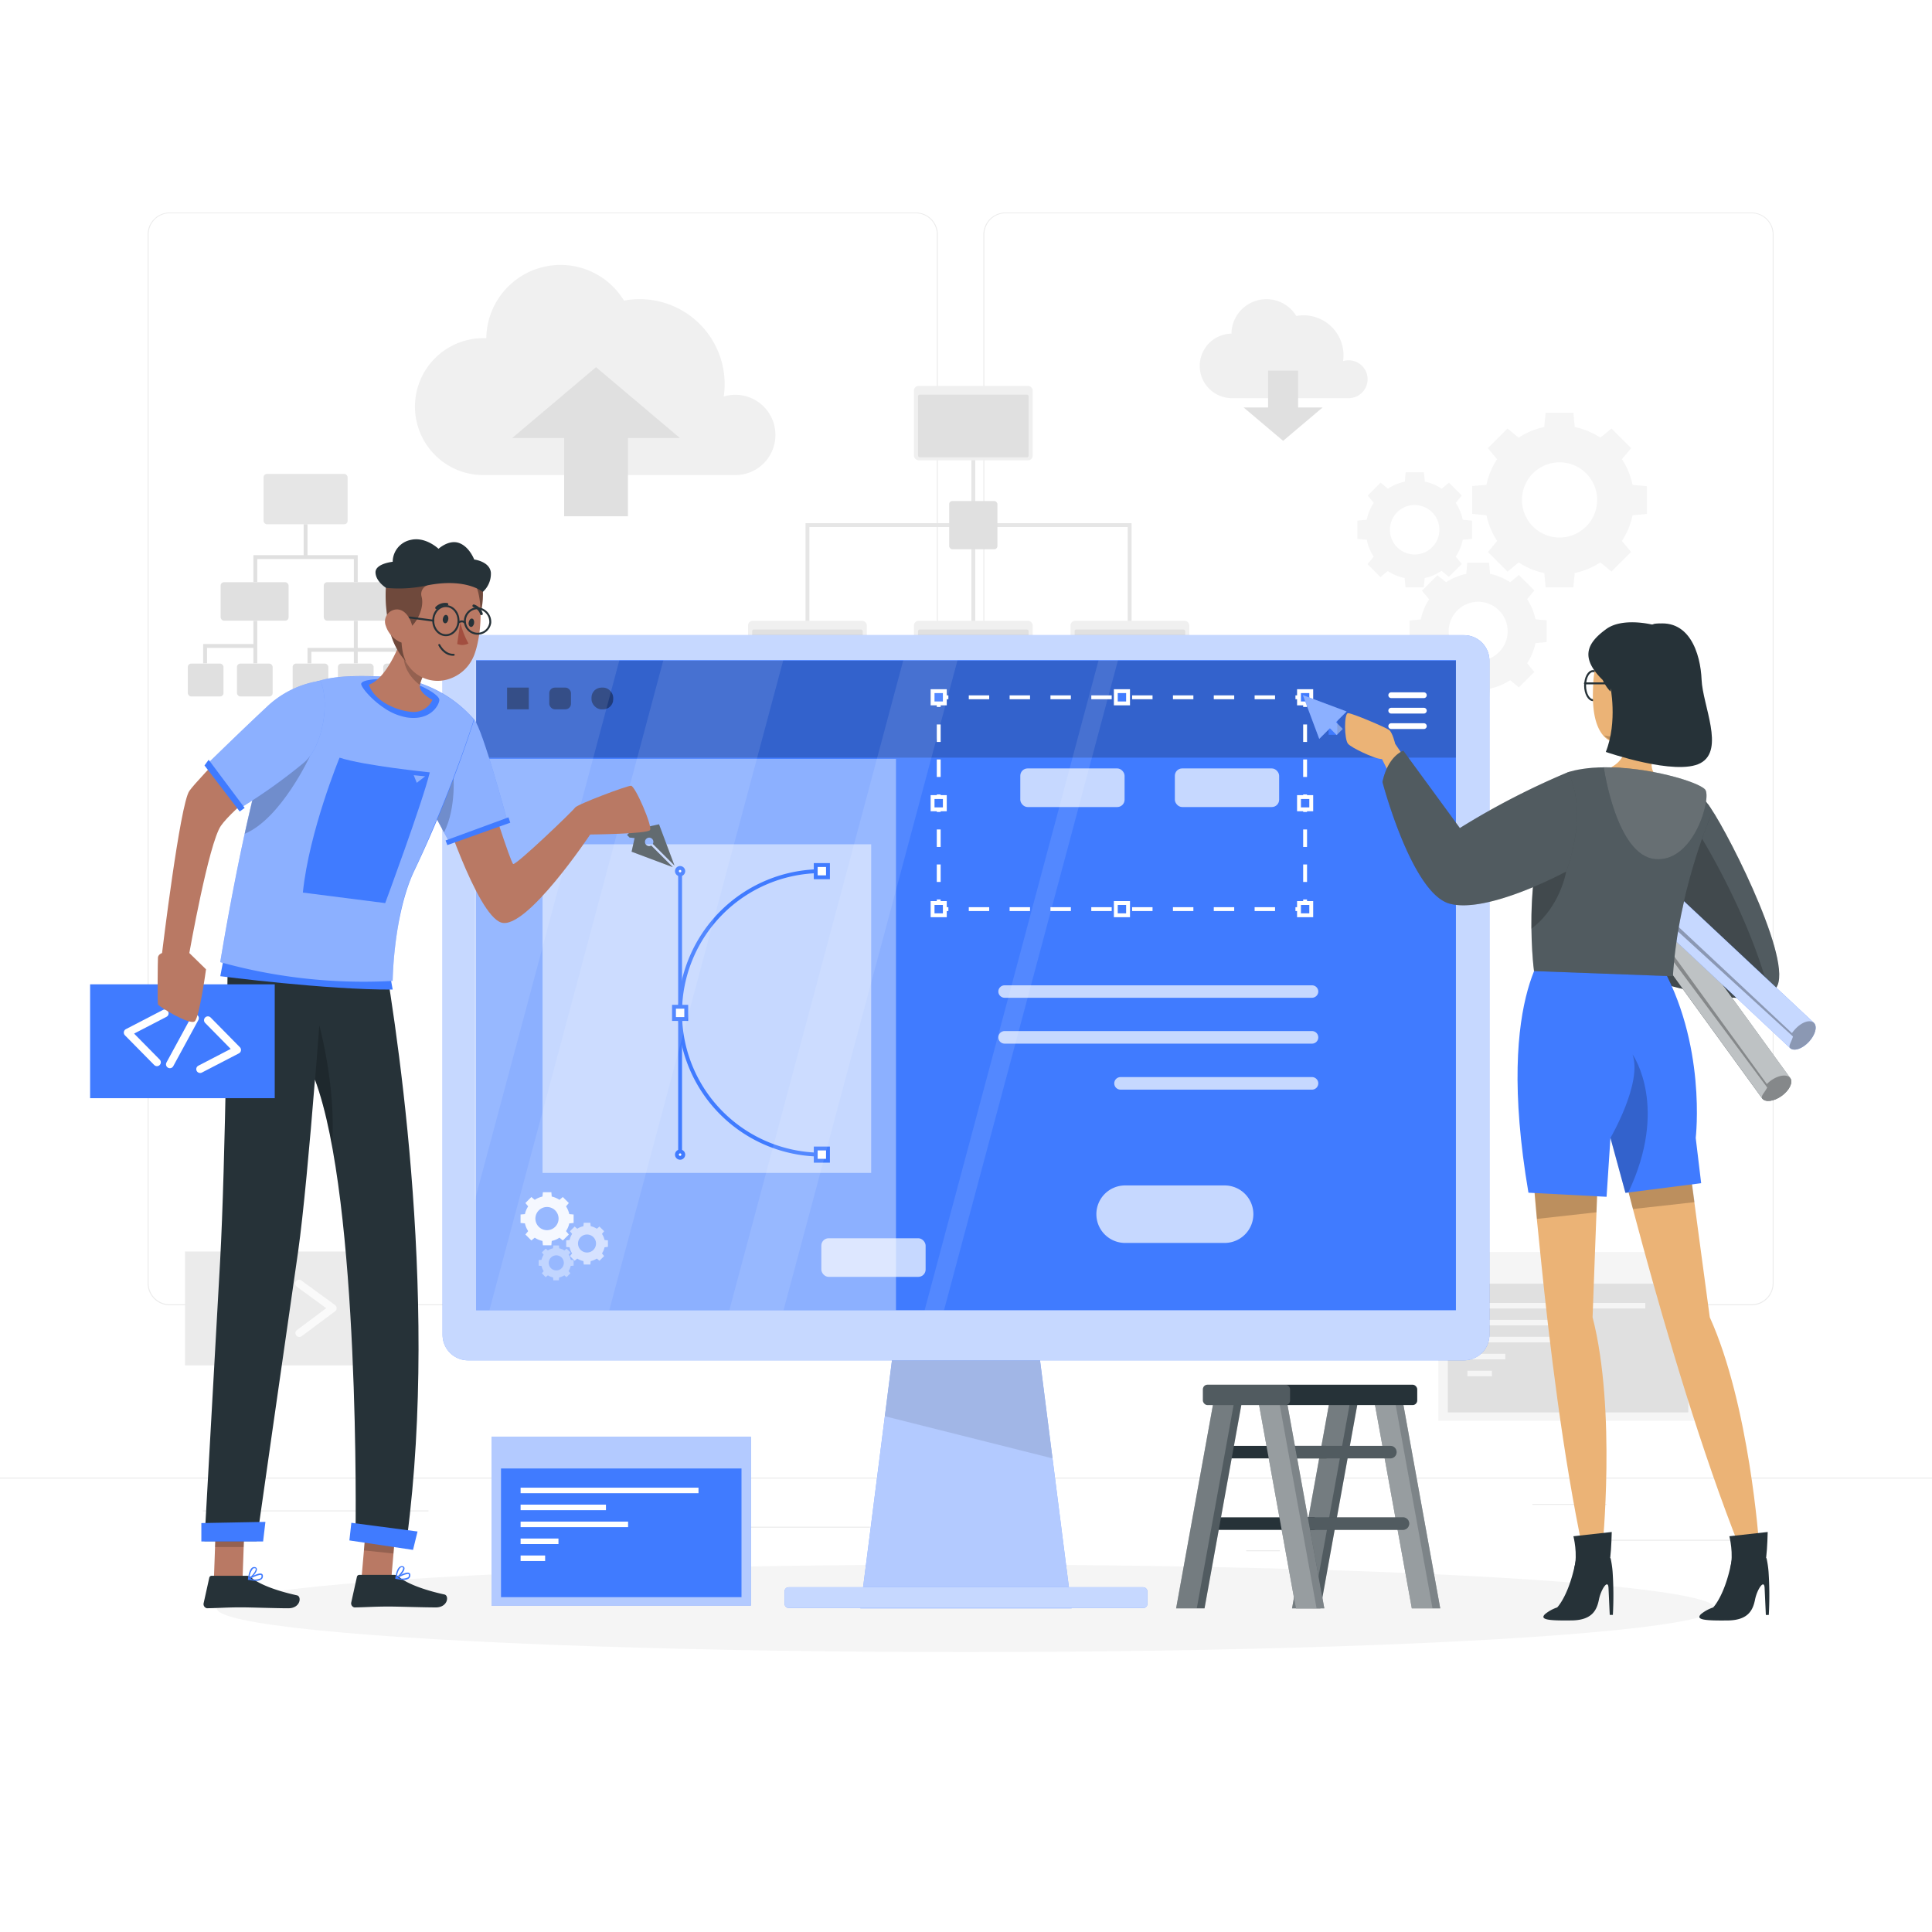 <svg class="animated" id="freepik_stories-website-creator" xmlns="http://www.w3.org/2000/svg" viewBox="0 0 500 500" version="1.1" xmlns:xlink="http://www.w3.org/1999/xlink" xmlns:svgjs="http://svgjs.com/svgjs"><style>svg#freepik_stories-website-creator:not(.animated) .animable {opacity: 0;}svg#freepik_stories-website-creator.animated #freepik--background-complete--inject-1 {animation: 1s 1 forwards cubic-bezier(.36,-0.01,.5,1.38) fadeIn;animation-delay: 0s;}svg#freepik_stories-website-creator.animated #freepik--Ladder--inject-1 {animation: 1s 1 forwards cubic-bezier(.36,-0.01,.5,1.38) slideUp;animation-delay: 0s;}svg#freepik_stories-website-creator.animated #freepik--Screen--inject-1 {animation: 1.5s Infinite  linear floating;animation-delay: 0s;}svg#freepik_stories-website-creator.animated #freepik--Device--inject-1 {animation: 1s 1 forwards cubic-bezier(.36,-0.01,.5,1.38) slideDown;animation-delay: 0s;}svg#freepik_stories-website-creator.animated #freepik--character-2--inject-1 {animation: 1s 1 forwards cubic-bezier(.36,-0.01,.5,1.38) slideRight;animation-delay: 0s;}svg#freepik_stories-website-creator.animated #freepik--character-1--inject-1 {animation: 1s 1 forwards cubic-bezier(.36,-0.01,.5,1.38) slideLeft;animation-delay: 0s;}            @keyframes fadeIn {                0% {                    opacity: 0;                }                100% {                    opacity: 1;                }            }                    @keyframes slideUp {                0% {                    opacity: 0;                    transform: translateY(30px);                }                100% {                    opacity: 1;                    transform: inherit;                }            }                    @keyframes floating {                0% {                    opacity: 1;                    transform: translateY(0px);                }                50% {                    transform: translateY(-10px);                }                100% {                    opacity: 1;                    transform: translateY(0px);                }            }                    @keyframes slideDown {                0% {                    opacity: 0;                    transform: translateY(-30px);                }                100% {                    opacity: 1;                    transform: translateY(0);                }            }                    @keyframes slideRight {                0% {                    opacity: 0;                    transform: translateX(30px);                }                100% {                    opacity: 1;                    transform: translateX(0);                }            }                    @keyframes slideLeft {                0% {                    opacity: 0;                    transform: translateX(-30px);                }                100% {                    opacity: 1;                    transform: translateX(0);                }            }        </style><g id="freepik--background-complete--inject-1" class="animable" style="transform-origin: 250px 228.23px;"><rect y="382.4" width="500" height="0.25" style="fill: rgb(235, 235, 235); transform-origin: 250px 382.525px;" id="eln4rvmbtou2l" class="animable"></rect><rect x="416.78" y="398.49" width="33.12" height="0.25" style="fill: rgb(235, 235, 235); transform-origin: 433.34px 398.615px;" id="eldbb7xoun9dl" class="animable"></rect><rect x="322.53" y="401.21" width="8.69" height="0.25" style="fill: rgb(235, 235, 235); transform-origin: 326.875px 401.335px;" id="eljj6qr8ga96i" class="animable"></rect><rect x="396.59" y="389.21" width="19.19" height="0.25" style="fill: rgb(235, 235, 235); transform-origin: 406.185px 389.335px;" id="eli1uk62339ab" class="animable"></rect><rect x="52.46" y="390.89" width="43.19" height="0.25" style="fill: rgb(235, 235, 235); transform-origin: 74.055px 391.015px;" id="elib1vntzrktk" class="animable"></rect><rect x="104.56" y="390.89" width="6.33" height="0.25" style="fill: rgb(235, 235, 235); transform-origin: 107.725px 391.015px;" id="eltej3ul2zn6" class="animable"></rect><rect x="131.47" y="395.11" width="93.68" height="0.25" style="fill: rgb(235, 235, 235); transform-origin: 178.31px 395.235px;" id="elgi66y4ruptw" class="animable"></rect><path d="M237,337.8H43.91a5.71,5.71,0,0,1-5.7-5.71V60.66A5.71,5.71,0,0,1,43.91,55H237a5.71,5.71,0,0,1,5.71,5.71V332.09A5.71,5.71,0,0,1,237,337.8ZM43.91,55.2a5.46,5.46,0,0,0-5.45,5.46V332.09a5.46,5.46,0,0,0,5.45,5.46H237a5.47,5.47,0,0,0,5.46-5.46V60.66A5.47,5.47,0,0,0,237,55.2Z" style="fill: rgb(235, 235, 235); transform-origin: 140.46px 196.4px;" id="ell6l34seisx" class="animable"></path><path d="M453.31,337.8H260.21a5.72,5.72,0,0,1-5.71-5.71V60.66A5.72,5.72,0,0,1,260.21,55h193.1A5.71,5.71,0,0,1,459,60.66V332.09A5.71,5.71,0,0,1,453.31,337.8ZM260.21,55.2a5.47,5.47,0,0,0-5.46,5.46V332.09a5.47,5.47,0,0,0,5.46,5.46h193.1a5.47,5.47,0,0,0,5.46-5.46V60.66a5.47,5.47,0,0,0-5.46-5.46Z" style="fill: rgb(235, 235, 235); transform-origin: 356.75px 196.4px;" id="elz7iq6un6pji" class="animable"></path><path d="M353.93,98.14A4.88,4.88,0,0,0,349,93.25a5.06,5.06,0,0,0-1.41.2,10.59,10.59,0,0,0,.11-1.5A10.35,10.35,0,0,0,337.39,81.6a10.94,10.94,0,0,0-1.91.17,9.05,9.05,0,0,0-16.78,4.58h-.15a8.35,8.35,0,0,0,0,16.69h30.62A4.9,4.9,0,0,0,353.93,98.14Z" style="fill: rgb(240, 240, 240); transform-origin: 332.209px 90.232px;" id="elw3itd7s020c" class="animable"></path><polygon points="335.95 105.45 335.95 95.92 328.18 95.92 328.18 105.45 321.85 105.45 332.07 114.09 342.29 105.45 335.95 105.45" style="fill: rgb(224, 224, 224); transform-origin: 332.07px 105.005px;" id="elcxnopx7nrb6" class="animable"></polygon><path d="M200.68,112.56a10.39,10.39,0,0,0-10.38-10.39,10.55,10.55,0,0,0-3,.44,20.92,20.92,0,0,0,.24-3.19,22,22,0,0,0-22-22,21.72,21.72,0,0,0-4.05.38,19.22,19.22,0,0,0-35.64,9.72l-.32,0a17.72,17.72,0,1,0,0,35.43h65.05A10.38,10.38,0,0,0,200.68,112.56Z" style="fill: rgb(240, 240, 240); transform-origin: 154.035px 95.761px;" id="elxqgv3360uz" class="animable"></path><polygon points="146 113.36 146 133.61 162.51 133.61 162.51 113.36 175.96 113.36 154.25 95.02 132.55 113.36 146 113.36" style="fill: rgb(224, 224, 224); transform-origin: 154.255px 114.315px;" id="ell6o4fyzfsan" class="animable"></polygon><polyline points="208.97 163.13 208.97 135.9 292.35 135.9 292.35 162.86" style="fill: none; stroke: rgb(230, 230, 230); stroke-miterlimit: 10; transform-origin: 250.66px 149.515px;" id="el6agz3uqv9hb" class="animable"></polyline><line x1="251.89" y1="110.24" x2="251.89" y2="163.06" style="fill: none; stroke: rgb(230, 230, 230); stroke-miterlimit: 10; transform-origin: 251.89px 136.65px;" id="el2vg0qta1dpt" class="animable"></line><rect x="236.53" y="99.87" width="30.74" height="19.25" rx="1.19" style="fill: rgb(240, 240, 240); transform-origin: 251.9px 109.495px;" id="elbpcc684939p" class="animable"></rect><rect x="237.59" y="102.13" width="28.61" height="16.22" rx="0.42" style="fill: rgb(224, 224, 224); transform-origin: 251.895px 110.24px;" id="elq17qjw03wr" class="animable"></rect><rect x="193.6" y="160.66" width="30.74" height="19.25" rx="1.19" style="fill: rgb(240, 240, 240); transform-origin: 208.97px 170.285px;" id="elg7ah4ryfyju" class="animable"></rect><rect x="194.66" y="162.92" width="28.61" height="16.22" rx="0.42" style="fill: rgb(224, 224, 224); transform-origin: 208.965px 171.03px;" id="elpq2r64avdhq" class="animable"></rect><rect x="236.53" y="160.66" width="30.74" height="19.25" rx="1.19" style="fill: rgb(240, 240, 240); transform-origin: 251.9px 170.285px;" id="elr7hdc9yof1j" class="animable"></rect><rect x="237.59" y="162.92" width="28.61" height="16.22" rx="0.42" style="fill: rgb(224, 224, 224); transform-origin: 251.895px 171.03px;" id="eli2xi2rgj8" class="animable"></rect><rect x="277.05" y="160.66" width="30.74" height="19.25" rx="1.19" style="fill: rgb(240, 240, 240); transform-origin: 292.42px 170.285px;" id="el8z8oe0fa1td" class="animable"></rect><rect x="278.11" y="162.92" width="28.61" height="16.22" rx="0.42" style="fill: rgb(224, 224, 224); transform-origin: 292.415px 171.03px;" id="elyiaok3ly06" class="animable"></rect><g id="elmqvy9wmck7"><rect x="245.65" y="129.66" width="12.48" height="12.48" rx="0.81" style="fill: rgb(224, 224, 224); isolation: isolate; transform-origin: 251.89px 135.9px; transform: rotate(-45deg);" class="animable"></rect></g><g id="elgo5xpdd0lv5"><rect x="68.21" y="122.65" width="21.75" height="13.03" rx="0.87" style="fill: rgb(224, 224, 224); opacity: 0.8; transform-origin: 79.085px 129.165px;" class="animable"></rect></g><rect x="57.1" y="150.68" width="17.59" height="9.95" rx="0.87" style="fill: rgb(224, 224, 224); transform-origin: 65.895px 155.655px;" id="elyrv03thoifj" class="animable"></rect><rect x="83.79" y="150.68" width="17.59" height="9.95" rx="0.87" style="fill: rgb(224, 224, 224); transform-origin: 92.585px 155.655px;" id="el3k0913mcmtr" class="animable"></rect><rect x="75.74" y="171.74" width="9.23" height="8.5" rx="0.87" style="fill: rgb(224, 224, 224); transform-origin: 80.355px 175.99px;" id="el5hnq2wroxn8" class="animable"></rect><rect x="87.46" y="171.74" width="9.23" height="8.5" rx="0.87" style="fill: rgb(224, 224, 224); transform-origin: 92.075px 175.99px;" id="elqtz6p3bqg0i" class="animable"></rect><rect x="99.19" y="171.74" width="9.23" height="8.5" rx="0.87" style="fill: rgb(224, 224, 224); transform-origin: 103.805px 175.99px;" id="elweevh8r9njl" class="animable"></rect><rect x="48.61" y="171.74" width="9.23" height="8.5" rx="0.87" style="fill: rgb(224, 224, 224); transform-origin: 53.225px 175.99px;" id="elyskn24wxnq" class="animable"></rect><rect x="61.33" y="171.74" width="9.23" height="8.5" rx="0.87" style="fill: rgb(224, 224, 224); transform-origin: 65.945px 175.99px;" id="elodo7grqdsjj" class="animable"></rect><polygon points="91.58 150.68 92.58 150.68 92.58 143.68 79.58 143.68 79.58 135.68 78.58 135.68 78.58 143.68 65.58 143.68 65.58 150.68 66.58 150.68 66.58 144.68 91.58 144.68 91.58 150.68" style="fill: rgb(224, 224, 224); transform-origin: 79.08px 143.18px;" id="elznotxq0y61o" class="animable"></polygon><polygon points="65.58 166.68 52.58 166.68 52.58 171.68 53.58 171.68 53.58 167.68 65.58 167.68 65.58 171.68 66.58 171.68 66.58 160.68 65.58 160.68 65.58 166.68" style="fill: rgb(224, 224, 224); transform-origin: 59.58px 166.18px;" id="elex84xa4mo4m" class="animable"></polygon><polygon points="92.58 167.68 92.58 160.68 91.58 160.68 91.58 167.68 79.58 167.68 79.58 171.68 80.58 171.68 80.58 168.68 91.58 168.68 91.58 171.68 92.58 171.68 92.58 168.68 103.58 168.68 103.58 171.68 104.58 171.68 104.58 167.68 92.58 167.68" style="fill: rgb(224, 224, 224); transform-origin: 92.08px 166.18px;" id="elh5s17khs7fb" class="animable"></polygon><path d="M381,125.78V133l3.7.35a19.32,19.32,0,0,0,2.76,6.64l-2.38,2.87,5.08,5.08,2.87-2.38a19.13,19.13,0,0,0,6.64,2.76L400,152h7.18l.35-3.7a19.13,19.13,0,0,0,6.64-2.76l2.87,2.38,5.08-5.08L419.75,140a19.32,19.32,0,0,0,2.76-6.64l3.7-.35v-7.18l-3.7-.35a19.19,19.19,0,0,0-2.76-6.63l2.38-2.87-5.08-5.08-2.87,2.37a19.32,19.32,0,0,0-6.64-2.76l-.35-3.7H400l-.35,3.7a19.32,19.32,0,0,0-6.64,2.76l-2.87-2.37-5.08,5.08,2.38,2.87a19.19,19.19,0,0,0-2.76,6.63Zm22.61-6.13a9.73,9.73,0,1,1-9.73,9.72A9.73,9.73,0,0,1,403.6,119.65Z" style="fill: rgb(245, 245, 245); transform-origin: 403.605px 129.405px;" id="ellywizudbfih" class="animable"></path><path d="M385.63,178.2a15.07,15.07,0,0,0,5.2-2.17l2.25,1.87,4-4-1.86-2.25a15.13,15.13,0,0,0,2.16-5.2l2.9-.28v-5.63l-2.9-.27a15.05,15.05,0,0,0-2.16-5.2l1.86-2.25-4-4-2.25,1.86a15.05,15.05,0,0,0-5.2-2.16l-.27-2.9h-5.63l-.27,2.9a15.05,15.05,0,0,0-5.2,2.16L372,148.86l-4,4,1.86,2.25a15.05,15.05,0,0,0-2.16,5.2l-2.9.27v5.63l2.9.28a15.13,15.13,0,0,0,2.16,5.2L368,173.92l4,4,2.25-1.87a15.07,15.07,0,0,0,5.2,2.17l.27,2.89h5.63Zm-10.71-14.82a7.63,7.63,0,1,1,7.63,7.62A7.63,7.63,0,0,1,374.92,163.38Z" style="fill: rgb(245, 245, 245); transform-origin: 382.54px 163.365px;" id="eltsrwqxldw89" class="animable"></path><path d="M373.07,147.73l1.89,1.56,3.35-3.34-1.57-1.89a12.62,12.62,0,0,0,1.82-4.37l2.43-.23v-4.72l-2.43-.23a12.62,12.62,0,0,0-1.82-4.37l1.57-1.89L375,124.91l-1.89,1.56a12.66,12.66,0,0,0-4.36-1.82l-.23-2.43h-4.73l-.23,2.43a12.62,12.62,0,0,0-4.37,1.82l-1.89-1.56-3.34,3.34,1.56,1.89a12.61,12.61,0,0,0-1.81,4.37l-2.44.23v4.72l2.44.23a12.61,12.61,0,0,0,1.81,4.37L353.92,146l3.34,3.34,1.89-1.56a12.42,12.42,0,0,0,4.37,1.81l.23,2.44h4.73l.23-2.44A12.45,12.45,0,0,0,373.07,147.73ZM359.71,137.1a6.4,6.4,0,1,1,6.4,6.4A6.4,6.4,0,0,1,359.71,137.1Z" style="fill: rgb(245, 245, 245); transform-origin: 366.13px 137.125px;" id="eldc2ejgkgqgi" class="animable"></path><rect x="372.24" y="324.03" width="67.15" height="43.67" style="fill: rgb(245, 245, 245); transform-origin: 405.815px 345.865px;" id="elelypllxcmhj" class="animable"></rect><rect x="374.69" y="332.22" width="62.23" height="33.3" style="fill: rgb(224, 224, 224); transform-origin: 405.805px 348.87px;" id="eljjyl4zpmzp" class="animable"></rect><rect x="379.76" y="337.2" width="46.04" height="1.43" style="fill: rgb(245, 245, 245); transform-origin: 402.78px 337.915px;" id="elzy2qlpfxrk" class="animable"></rect><rect x="379.76" y="341.58" width="22.09" height="1.43" style="fill: rgb(245, 245, 245); transform-origin: 390.805px 342.295px;" id="elhspr5r3fqwr" class="animable"></rect><rect x="379.76" y="345.97" width="27.82" height="1.43" style="fill: rgb(245, 245, 245); transform-origin: 393.67px 346.685px;" id="elq3fnn53koj" class="animable"></rect><rect x="379.76" y="350.36" width="9.8" height="1.43" style="fill: rgb(245, 245, 245); transform-origin: 384.66px 351.075px;" id="elcwagl7hkq6d" class="animable"></rect><rect x="379.76" y="354.75" width="6.35" height="1.43" style="fill: rgb(245, 245, 245); transform-origin: 382.935px 355.465px;" id="el9m114og8jki" class="animable"></rect><g id="elc9zvja7m51k"><rect x="47.88" y="323.89" width="47.78" height="29.47" style="fill: rgb(235, 235, 235); transform-origin: 71.77px 338.625px; transform: rotate(-0.26deg);" class="animable"></rect></g><path d="M66.14,346.06a1,1,0,0,1-.59-.19l-8.71-6.37a1,1,0,0,1-.41-.8,1,1,0,0,1,.4-.81l8.66-6.45a1,1,0,1,1,1.19,1.61l-7.57,5.64,7.62,5.56a1,1,0,0,1-.59,1.81Z" style="fill: rgb(250, 250, 250); transform-origin: 61.787px 338.651px;" id="el59pfcaow0in" class="animable"></path><path d="M77.46,346a1,1,0,0,1-.81-.4,1,1,0,0,1,.21-1.4l7.57-5.64L76.81,333A1,1,0,1,1,78,331.39l8.71,6.36a1,1,0,0,1,.41.81,1,1,0,0,1-.4.8l-8.66,6.45A1,1,0,0,1,77.46,346Z" style="fill: rgb(250, 250, 250); transform-origin: 81.761px 338.596px;" id="el7a42e0qyic6" class="animable"></path><path d="M69.52,346.05a1,1,0,0,1-.33-.06,1,1,0,0,1-.61-1.27l4.49-12.84a1,1,0,1,1,1.89.66l-4.49,12.84A1,1,0,0,1,69.52,346.05Z" style="fill: rgb(250, 250, 250); transform-origin: 71.77px 338.63px;" id="elvmh8c7ewhrf" class="animable"></path></g><g id="freepik--Shadow--inject-1" class="animable" style="transform-origin: 250px 416.24px;"><ellipse id="freepik--path--inject-1" cx="250" cy="416.24" rx="193.89" ry="11.32" style="fill: rgb(245, 245, 245); transform-origin: 250px 416.24px;" class="animable"></ellipse></g><g id="freepik--Ladder--inject-1" class="animable" style="transform-origin: 338.555px 387.3px;"><polygon points="334.38 416.24 341.73 416.24 351.73 361 344.38 361 334.38 416.24" style="fill: rgb(38, 50, 56); transform-origin: 343.055px 388.62px;" id="el2vhl87flsyb" class="animable"></polygon><g id="elilaqf4hy5yc"><polygon points="334.38 416.24 341.73 416.24 351.73 361 344.38 361 334.38 416.24" style="fill: rgb(255, 255, 255); opacity: 0.2; transform-origin: 343.055px 388.62px;" class="animable"></polygon></g><g id="elfvo8t1o6flc"><polygon points="334.38 416.24 339.73 416.24 349.73 361 344.38 361 334.38 416.24" style="fill: rgb(255, 255, 255); opacity: 0.2; transform-origin: 342.055px 388.62px;" class="animable"></polygon></g><path d="M313.69,377.43h29.39a1.61,1.61,0,0,0,1.62-1.62h0a1.61,1.61,0,0,0-1.62-1.62H313.69a1.61,1.61,0,0,0-1.62,1.62h0A1.61,1.61,0,0,0,313.69,377.43Z" style="fill: rgb(38, 50, 56); transform-origin: 328.385px 375.81px;" id="ela3gxmutysfk" class="animable"></path><path d="M310.42,395.93h29.4a1.63,1.63,0,0,0,1.62-1.63h0a1.63,1.63,0,0,0-1.62-1.62h-29.4a1.63,1.63,0,0,0-1.62,1.62h0A1.63,1.63,0,0,0,310.42,395.93Z" style="fill: rgb(38, 50, 56); transform-origin: 325.12px 394.305px;" id="elqd3dbn4vzs" class="animable"></path><polygon points="304.38 416.24 311.73 416.24 321.73 361 314.38 361 304.38 416.24" style="fill: rgb(38, 50, 56); transform-origin: 313.055px 388.62px;" id="elu9ccjjofi5f" class="animable"></polygon><g id="el9mktu2ad946"><polygon points="304.38 416.24 311.73 416.24 321.73 361 314.38 361 304.38 416.24" style="fill: rgb(255, 255, 255); opacity: 0.2; transform-origin: 313.055px 388.62px;" class="animable"></polygon></g><g id="elcd7vcbouatn"><polygon points="304.38 416.24 309.73 416.24 319.73 361 314.38 361 304.38 416.24" style="fill: rgb(255, 255, 255); opacity: 0.2; transform-origin: 312.055px 388.62px;" class="animable"></polygon></g><polygon points="372.73 416.24 365.38 416.24 355.38 361 362.73 361 372.73 416.24" style="fill: rgb(38, 50, 56); transform-origin: 364.055px 388.62px;" id="eljts9vuxzj8" class="animable"></polygon><g id="elk9kypjzowx"><polygon points="372.73 416.24 365.38 416.24 355.38 361 362.73 361 372.73 416.24" style="fill: rgb(255, 255, 255); opacity: 0.4; transform-origin: 364.055px 388.62px;" class="animable"></polygon></g><g id="el7o7dkicgfyl"><polygon points="370.73 416.24 365.38 416.24 355.38 361 360.73 361 370.73 416.24" style="fill: rgb(255, 255, 255); opacity: 0.2; transform-origin: 363.055px 388.62px;" class="animable"></polygon></g><path d="M359.82,377.43h-29.4a1.62,1.62,0,0,1-1.62-1.62h0a1.62,1.62,0,0,1,1.62-1.62h29.4a1.62,1.62,0,0,1,1.62,1.62h0A1.62,1.62,0,0,1,359.82,377.43Z" style="fill: rgb(38, 50, 56); transform-origin: 345.12px 375.81px;" id="el4cvzh0a5dhk" class="animable"></path><path d="M363.08,395.93H333.69a1.62,1.62,0,0,1-1.62-1.63h0a1.62,1.62,0,0,1,1.62-1.62h29.39a1.62,1.62,0,0,1,1.62,1.62h0A1.62,1.62,0,0,1,363.08,395.93Z" style="fill: rgb(38, 50, 56); transform-origin: 348.385px 394.305px;" id="el0bbekpdwb9w6" class="animable"></path><g id="elmvhggk83ele"><path d="M359.82,377.43h-29.4a1.62,1.62,0,0,1-1.62-1.62h0a1.62,1.62,0,0,1,1.62-1.62h29.4a1.62,1.62,0,0,1,1.62,1.62h0A1.62,1.62,0,0,1,359.82,377.43Z" style="fill: rgb(255, 255, 255); opacity: 0.2; transform-origin: 345.12px 375.81px;" class="animable"></path></g><g id="eljiwm39flhhh"><path d="M363.08,395.93H333.69a1.62,1.62,0,0,1-1.62-1.63h0a1.62,1.62,0,0,1,1.62-1.62h29.39a1.62,1.62,0,0,1,1.62,1.62h0A1.62,1.62,0,0,1,363.08,395.93Z" style="fill: rgb(255, 255, 255); opacity: 0.2; transform-origin: 348.385px 394.305px;" class="animable"></path></g><polygon points="342.73 416.24 335.38 416.24 325.38 361 332.73 361 342.73 416.24" style="fill: rgb(38, 50, 56); transform-origin: 334.055px 388.62px;" id="elr0pkmbblbys" class="animable"></polygon><g id="elbc7jwujjc2o"><polygon points="342.73 416.24 335.38 416.24 325.38 361 332.73 361 342.73 416.24" style="fill: rgb(255, 255, 255); opacity: 0.4; transform-origin: 334.055px 388.62px;" class="animable"></polygon></g><g id="eld0a6gm8397r"><polygon points="340.73 416.24 335.38 416.24 325.38 361 330.73 361 340.73 416.24" style="fill: rgb(255, 255, 255); opacity: 0.2; transform-origin: 333.055px 388.62px;" class="animable"></polygon></g><rect x="311.31" y="358.36" width="55.47" height="5.27" rx="1.19" style="fill: rgb(38, 50, 56); transform-origin: 339.045px 360.995px;" id="eluzx2j6cnkhg" class="animable"></rect><g id="el3fhmmlaobgy"><rect x="311.31" y="358.36" width="22.56" height="5.27" rx="1.19" style="fill: rgb(255, 255, 255); opacity: 0.2; transform-origin: 322.59px 360.995px;" class="animable"></rect></g></g><g id="freepik--Screen--inject-1" class="animable" style="transform-origin: 160.775px 393.685px;"><rect x="127.2" y="371.85" width="67.15" height="43.67" style="fill: rgb(64, 123, 255); transform-origin: 160.775px 393.685px;" id="elleystdhrojd" class="animable"></rect><g id="elclnop0fclzu"><rect x="127.2" y="371.85" width="67.15" height="43.67" style="fill: rgb(255, 255, 255); opacity: 0.6; isolation: isolate; transform-origin: 160.775px 393.685px;" class="animable"></rect></g><rect x="129.66" y="380.04" width="62.24" height="33.3" style="fill: rgb(64, 123, 255); transform-origin: 160.78px 396.69px;" id="eljyqn28mloif" class="animable"></rect><rect x="134.73" y="385.01" width="46.04" height="1.43" style="fill: rgb(255, 255, 255); transform-origin: 157.75px 385.725px;" id="elefii4m491g9" class="animable"></rect><rect x="134.73" y="389.4" width="22.09" height="1.43" style="fill: rgb(255, 255, 255); transform-origin: 145.775px 390.115px;" id="el2hzqc98rmg3" class="animable"></rect><rect x="134.73" y="393.79" width="27.82" height="1.43" style="fill: rgb(255, 255, 255); transform-origin: 148.64px 394.505px;" id="eloz3j6xk8ltf" class="animable"></rect><rect x="134.73" y="398.17" width="9.8" height="1.43" style="fill: rgb(255, 255, 255); transform-origin: 139.63px 398.885px;" id="elfa75suqly1j" class="animable"></rect><rect x="134.73" y="402.56" width="6.35" height="1.43" style="fill: rgb(255, 255, 255); transform-origin: 137.905px 403.275px;" id="eltxxfg2ovn9" class="animable"></rect></g><g id="freepik--Device--inject-1" class="animable" style="transform-origin: 250px 290.31px;"><polygon points="277.33 416.24 222.67 416.24 231.92 343.57 268.08 343.57 277.33 416.24" style="fill: rgb(64, 123, 255); transform-origin: 250px 379.905px;" id="ele0u4pfh0zcs" class="animable"></polygon><g id="elia2hczkdvtf"><polygon points="277.33 416.24 222.67 416.24 229 366.52 231.93 343.57 268.07 343.57 272.39 377.43 277.33 416.24" style="fill: rgb(255, 255, 255); opacity: 0.6; transform-origin: 250px 379.905px;" class="animable"></polygon></g><g id="el131iuk77f8pc"><polygon points="272.39 377.43 229 366.52 231.93 343.57 268.07 343.57 272.39 377.43" style="opacity: 0.1; isolation: isolate; transform-origin: 250.695px 360.5px;" class="animable"></polygon></g><path d="M378.87,164.38H121.13a6.59,6.59,0,0,0-6.59,6.6V345.46a6.59,6.59,0,0,0,6.59,6.59H378.87a6.59,6.59,0,0,0,6.59-6.59V171A6.59,6.59,0,0,0,378.87,164.38Z" style="fill: rgb(64, 123, 255); transform-origin: 250px 258.215px;" id="elpoauprs0ju" class="animable"></path><g id="eln9mezqkpvm"><path d="M378.87,164.38H121.13a6.59,6.59,0,0,0-6.59,6.6V345.46a6.59,6.59,0,0,0,6.59,6.59H378.87a6.59,6.59,0,0,0,6.59-6.59V171A6.59,6.59,0,0,0,378.87,164.38Z" style="fill: rgb(255, 255, 255); opacity: 0.7; transform-origin: 250px 258.215px;" class="animable"></path></g><rect x="123.22" y="170.84" width="253.57" height="168.25" style="fill: rgb(64, 123, 255); transform-origin: 250.005px 254.965px;" id="elf88qhc5m1u" class="animable"></rect><rect x="203.05" y="410.78" width="93.89" height="5.37" rx="1.04" style="fill: rgb(64, 123, 255); transform-origin: 249.995px 413.465px;" id="el0uwfbw1zcnx" class="animable"></rect><g id="ela68qdge4wo6"><rect x="203.05" y="410.78" width="93.89" height="5.37" rx="1.04" style="fill: rgb(255, 255, 255); opacity: 0.7; transform-origin: 249.995px 413.465px;" class="animable"></rect></g><g id="el43sc38e1kdz"><rect x="123.22" y="171" width="253.57" height="25.08" style="opacity: 0.2; isolation: isolate; transform-origin: 250.005px 183.54px;" class="animable"></rect></g><g id="elyo34hpk2ko"><rect x="123.22" y="196.38" width="108.66" height="142.71" style="fill: rgb(255, 255, 255); opacity: 0.4; transform-origin: 177.55px 267.735px;" class="animable"></rect></g><polyline points="337.76 232.78 337.76 235.28 335.26 235.28" style="fill: none; stroke: rgb(255, 255, 255); stroke-miterlimit: 10; transform-origin: 336.51px 234.03px;" id="el9cjw2wzywvc" class="animable"></polyline><line x1="329.98" y1="235.28" x2="248.08" y2="235.28" style="fill: none; stroke: rgb(255, 255, 255); stroke-miterlimit: 10; stroke-dasharray: 5.284, 5.284; transform-origin: 289.03px 235.28px;" id="el45al5r89d0t" class="animable"></line><polyline points="245.44 235.28 242.94 235.28 242.94 232.78" style="fill: none; stroke: rgb(255, 255, 255); stroke-miterlimit: 10; transform-origin: 244.19px 234.03px;" id="elysmm4tcxb4b" class="animable"></polyline><line x1="242.94" y1="228.25" x2="242.94" y2="185.22" style="fill: none; stroke: rgb(255, 255, 255); stroke-miterlimit: 10; stroke-dasharray: 4.529, 4.529; transform-origin: 242.94px 206.735px;" id="el13yzew9awo5" class="animable"></line><polyline points="242.94 182.96 242.94 180.46 245.44 180.46" style="fill: none; stroke: rgb(255, 255, 255); stroke-miterlimit: 10; transform-origin: 244.19px 181.71px;" id="elxygdwd1nbk" class="animable"></polyline><line x1="250.72" y1="180.46" x2="332.62" y2="180.46" style="fill: none; stroke: rgb(255, 255, 255); stroke-miterlimit: 10; stroke-dasharray: 5.284, 5.284; transform-origin: 291.67px 180.46px;" id="el0u6jb2f4gzkl" class="animable"></line><polyline points="335.26 180.46 337.76 180.46 337.76 182.96" style="fill: none; stroke: rgb(255, 255, 255); stroke-miterlimit: 10; transform-origin: 336.51px 181.71px;" id="elz34qyrxg56" class="animable"></polyline><line x1="337.76" y1="187.49" x2="337.76" y2="230.52" style="fill: none; stroke: rgb(255, 255, 255); stroke-miterlimit: 10; stroke-dasharray: 4.529, 4.529; transform-origin: 337.76px 209.005px;" id="elpdw1ps9zoe" class="animable"></line><rect x="336.18" y="178.87" width="3.17" height="3.17" style="fill: rgb(64, 123, 255); stroke: rgb(255, 255, 255); stroke-miterlimit: 10; transform-origin: 337.765px 180.455px;" id="eli7l894yx4sq" class="animable"></rect><rect x="336.18" y="233.7" width="3.17" height="3.17" style="fill: rgb(64, 123, 255); stroke: rgb(255, 255, 255); stroke-miterlimit: 10; transform-origin: 337.765px 235.285px;" id="eli3acchhxb9" class="animable"></rect><rect x="241.35" y="178.87" width="3.17" height="3.17" style="fill: rgb(64, 123, 255); stroke: rgb(255, 255, 255); stroke-miterlimit: 10; transform-origin: 242.935px 180.455px;" id="elz8rqsll0wb8" class="animable"></rect><rect x="241.35" y="233.7" width="3.17" height="3.17" style="fill: rgb(64, 123, 255); stroke: rgb(255, 255, 255); stroke-miterlimit: 10; transform-origin: 242.935px 235.285px;" id="elranyc0j73ld" class="animable"></rect><rect x="288.77" y="178.87" width="3.17" height="3.17" style="fill: rgb(64, 123, 255); stroke: rgb(255, 255, 255); stroke-miterlimit: 10; transform-origin: 290.355px 180.455px;" id="elh8e43gsagnm" class="animable"></rect><rect x="288.77" y="233.7" width="3.17" height="3.17" style="fill: rgb(64, 123, 255); stroke: rgb(255, 255, 255); stroke-miterlimit: 10; transform-origin: 290.355px 235.285px;" id="elop15xwn6r3" class="animable"></rect><rect x="336.18" y="206.28" width="3.17" height="3.17" style="fill: rgb(64, 123, 255); stroke: rgb(255, 255, 255); stroke-miterlimit: 10; transform-origin: 337.765px 207.865px;" id="eldlsvp72maan" class="animable"></rect><rect x="241.35" y="206.28" width="3.17" height="3.17" style="fill: rgb(64, 123, 255); stroke: rgb(255, 255, 255); stroke-miterlimit: 10; transform-origin: 242.935px 207.865px;" id="elx855v40yi5" class="animable"></rect><g id="el48pdq7cabyt"><rect x="304.05" y="198.87" width="26.99" height="9.99" rx="1.89" style="fill: rgb(255, 255, 255); opacity: 0.7; transform-origin: 317.545px 203.865px;" class="animable"></rect></g><g id="ela61d6yrn1ys"><rect x="264.05" y="198.87" width="26.99" height="9.99" rx="1.89" style="fill: rgb(255, 255, 255); opacity: 0.7; transform-origin: 277.545px 203.865px;" class="animable"></rect></g><g id="el71f7poojuid"><rect x="212.56" y="320.46" width="26.99" height="9.99" rx="1.89" style="fill: rgb(255, 255, 255); opacity: 0.7; transform-origin: 226.055px 325.455px;" class="animable"></rect></g><line x1="360.05" y1="179.92" x2="368.49" y2="179.92" style="fill: none; stroke: rgb(255, 255, 255); stroke-linecap: round; stroke-linejoin: round; stroke-width: 1.5px; transform-origin: 364.27px 179.92px;" id="ellz3hcjbsfb" class="animable"></line><line x1="360.05" y1="183.92" x2="368.49" y2="183.92" style="fill: none; stroke: rgb(255, 255, 255); stroke-linecap: round; stroke-linejoin: round; stroke-width: 1.5px; transform-origin: 364.27px 183.92px;" id="elk1xn3iq5f28" class="animable"></line><line x1="360.05" y1="187.92" x2="368.49" y2="187.92" style="fill: none; stroke: rgb(255, 255, 255); stroke-linecap: round; stroke-linejoin: round; stroke-width: 1.5px; transform-origin: 364.27px 187.92px;" id="elosap81ch7t" class="animable"></line><g id="elslvhl7dotg"><rect x="140.41" y="218.5" width="85.05" height="85.05" style="fill: rgb(255, 255, 255); opacity: 0.5; transform-origin: 182.935px 261.025px;" class="animable"></rect></g><line x1="176.01" y1="225.45" x2="176.01" y2="298.82" style="fill: none; stroke: rgb(64, 123, 255); stroke-miterlimit: 10; transform-origin: 176.01px 262.135px;" id="el3913cn2koia" class="animable"></line><path d="M212.69,298.82h0A36.69,36.69,0,0,1,176,262.13h0a36.68,36.68,0,0,1,36.68-36.68h0" style="fill: none; stroke: rgb(64, 123, 255); stroke-miterlimit: 10; transform-origin: 194.345px 262.135px;" id="el4o36hwkzh8e" class="animable"></path><rect x="211.11" y="223.87" width="3.17" height="3.17" style="fill: rgb(255, 255, 255); stroke: rgb(64, 123, 255); stroke-miterlimit: 10; transform-origin: 212.695px 225.455px;" id="ely6154jeu20h" class="animable"></rect><rect x="211.11" y="297.23" width="3.17" height="3.17" style="fill: rgb(255, 255, 255); stroke: rgb(64, 123, 255); stroke-miterlimit: 10; transform-origin: 212.695px 298.815px;" id="el35vvmgw7cs7" class="animable"></rect><rect x="174.43" y="260.55" width="3.17" height="3.17" style="fill: rgb(255, 255, 255); stroke: rgb(64, 123, 255); stroke-miterlimit: 10; transform-origin: 176.015px 262.135px;" id="elpnj7tj7l3sq" class="animable"></rect><path d="M176.83,225.45a.82.82,0,1,1-.82-.82A.83.83,0,0,1,176.83,225.45Z" style="fill: rgb(255, 255, 255); stroke: rgb(64, 123, 255); stroke-miterlimit: 10; transform-origin: 176.01px 225.45px;" id="elp6f45kc8bq" class="animable"></path><path d="M176.83,298.82A.82.82,0,1,1,176,298,.82.82,0,0,1,176.83,298.82Z" style="fill: rgb(255, 255, 255); stroke: rgb(64, 123, 255); stroke-miterlimit: 10; transform-origin: 176.01px 298.82px;" id="ele9xcansxqtb" class="animable"></path><g id="elodsxho9nj9"><path d="M316.93,321.67H291.18a7.44,7.44,0,0,1-7.44-7.44h0a7.44,7.44,0,0,1,7.44-7.44h25.75a7.44,7.44,0,0,1,7.44,7.44h0A7.44,7.44,0,0,1,316.93,321.67Z" style="fill: rgb(255, 255, 255); opacity: 0.7; transform-origin: 304.055px 314.23px;" class="animable"></path></g><g id="elhmwqcs1mtsp"><path d="M339.55,258.22H260a1.63,1.63,0,0,1-1.63-1.63h0A1.62,1.62,0,0,1,260,255h79.54a1.62,1.62,0,0,1,1.63,1.62h0A1.63,1.63,0,0,1,339.55,258.22Z" style="fill: rgb(255, 255, 255); opacity: 0.7; transform-origin: 299.77px 256.61px;" class="animable"></path></g><g id="elalllbeeem19"><path d="M339.55,270.09H260a1.62,1.62,0,0,1-1.63-1.62h0a1.63,1.63,0,0,1,1.63-1.63h79.54a1.63,1.63,0,0,1,1.63,1.63h0A1.62,1.62,0,0,1,339.55,270.09Z" style="fill: rgb(255, 255, 255); opacity: 0.7; transform-origin: 299.77px 268.465px;" class="animable"></path></g><g id="el296qi45wll1"><path d="M339.55,282H290a1.63,1.63,0,0,1-1.63-1.62h0a1.63,1.63,0,0,1,1.63-1.63h49.54a1.63,1.63,0,0,1,1.63,1.63h0A1.63,1.63,0,0,1,339.55,282Z" style="fill: rgb(255, 255, 255); opacity: 0.7; transform-origin: 314.77px 280.375px;" class="animable"></path></g><g id="elcmkuo8r08ow"><rect x="131.23" y="177.95" width="5.62" height="5.62" style="opacity: 0.4; isolation: isolate; transform-origin: 134.04px 180.76px;" class="animable"></rect></g><g id="el33hq1o0zm8y"><rect x="142.15" y="177.95" width="5.62" height="5.62" rx="1.44" style="opacity: 0.4; isolation: isolate; transform-origin: 144.96px 180.76px;" class="animable"></rect></g><g id="elf3apdqszp1q"><rect x="153.08" y="177.95" width="5.62" height="5.62" rx="2.57" style="opacity: 0.4; isolation: isolate; transform-origin: 155.89px 180.76px;" class="animable"></rect></g><g id="ell160jymest"><path d="M148.45,316.5v-2.19l-1.12-.1a6.18,6.18,0,0,0-.84-2l.72-.87-1.55-1.55-.87.72a6.18,6.18,0,0,0-2-.84l-.1-1.12h-2.19l-.11,1.12a6.22,6.22,0,0,0-2,.84l-.87-.72-1.55,1.55.72.87a5.78,5.78,0,0,0-.84,2l-1.13.1v2.19l1.13.11a5.81,5.81,0,0,0,.84,2l-.72.88,1.55,1.54.87-.72a5.81,5.81,0,0,0,2,.84l.11,1.13h2.19l.1-1.13a5.78,5.78,0,0,0,2-.84l.87.72,1.55-1.54-.72-.88a6,6,0,0,0,.84-2Zm-6.89,1.87a3,3,0,1,1,3-3A3,3,0,0,1,141.56,318.37Z" style="fill: rgb(255, 255, 255); opacity: 0.9; transform-origin: 141.585px 315.415px;" class="animable"></path></g><g id="elvksbp3lorn"><path d="M157.33,322.68V321l-.88-.09a4.61,4.61,0,0,0-.66-1.58l.56-.69-1.21-1.21-.68.57a4.66,4.66,0,0,0-1.59-.66l-.08-.89h-1.72l-.08.89a4.66,4.66,0,0,0-1.59.66l-.68-.57-1.22,1.21.57.69a4.61,4.61,0,0,0-.66,1.58l-.88.09v1.71l.88.09a4.61,4.61,0,0,0,.66,1.58l-.57.69,1.22,1.21.68-.57a4.66,4.66,0,0,0,1.59.66l.08.88h1.72l.08-.88a4.66,4.66,0,0,0,1.59-.66l.68.57,1.21-1.21-.56-.69a4.61,4.61,0,0,0,.66-1.58Zm-5.4,1.47a2.33,2.33,0,1,1,2.32-2.33A2.32,2.32,0,0,1,151.93,324.15Z" style="fill: rgb(255, 255, 255); opacity: 0.6; transform-origin: 151.93px 321.85px;" class="animable"></path></g><g id="elt1h4y5dlku"><path d="M148.45,327.55v-1.44l-.74-.07a3.9,3.9,0,0,0-.55-1.33l.48-.57-1-1-.58.47a3.9,3.9,0,0,0-1.33-.55l-.07-.74H143.2l-.07.74a3.9,3.9,0,0,0-1.33.55l-.58-.47-1,1,.48.57a3.9,3.9,0,0,0-.55,1.33l-.75.07v1.44l.75.07a3.87,3.87,0,0,0,.55,1.34l-.48.57,1,1,.58-.48a3.73,3.73,0,0,0,1.33.56l.07.74h1.44l.07-.74a3.73,3.73,0,0,0,1.33-.56l.58.48,1-1-.48-.57a3.87,3.87,0,0,0,.55-1.34Zm-4.53,1.23a1.95,1.95,0,1,1,2-1.95A1.95,1.95,0,0,1,143.92,328.78Z" style="fill: rgb(255, 255, 255); opacity: 0.4; transform-origin: 143.925px 326.835px;" class="animable"></path></g><polygon points="337.18 179.89 341.42 191.23 348.51 184.13 337.18 179.89" style="fill: rgb(64, 123, 255); transform-origin: 342.845px 185.56px;" id="elyqi82ir833i" class="animable"></polygon><g id="eld29ja18o9z"><rect x="343.85" y="185.2" width="2.24" height="4.97" style="fill: rgb(64, 123, 255); transform-origin: 344.97px 187.685px; transform: rotate(-45deg);" class="animable"></rect></g><g id="el46gcgr8859"><polygon points="348.51 184.13 337.18 179.89 341.42 191.23 344.18 188.47 345.93 190.23 347.51 188.65 345.76 186.89 348.51 184.13" style="fill: rgb(255, 255, 255); opacity: 0.4; transform-origin: 342.845px 185.56px;" class="animable"></polygon></g><path d="M163.46,220.42l10.67,4-5.59-5.59a1.09,1.09,0,0,1-1.31-.17,1.1,1.1,0,0,1,1.56-1.56,1.09,1.09,0,0,1,.17,1.31l5.59,5.59-4-10.67-3.54.78-.13-1.27-.67-.67-3.92,3.92.67.67,1.28.13Z" style="fill: rgb(38, 50, 56); transform-origin: 168.42px 218.295px;" id="elyprnkc8yo5i" class="animable"></path><g id="el7jie1rp8tza"><path d="M163.46,220.42l10.67,4-5.59-5.59a1.09,1.09,0,0,1-1.31-.17,1.1,1.1,0,0,1,1.56-1.56,1.09,1.09,0,0,1,.17,1.31l5.59,5.59-4-10.67-3.54.78-.13-1.27-.67-.67-3.92,3.92.67.67,1.28.13Z" style="fill: rgb(255, 255, 255); opacity: 0.2; transform-origin: 168.42px 218.295px;" class="animable"></path></g><g id="elvyzbg322go"><g style="opacity: 0.1; transform-origin: 206.03px 254.965px;" class="animable"><polygon points="160.3 170.84 122.72 311.26 122.72 170.84 160.3 170.84" style="fill: rgb(255, 255, 255); transform-origin: 141.51px 241.05px;" id="el73soheybaxj" class="animable"></polygon><polygon points="202.71 170.84 157.68 339.09 126.66 339.09 171.68 170.84 202.71 170.84" style="fill: rgb(255, 255, 255); transform-origin: 164.685px 254.965px;" id="elk127gxuzx9f" class="animable"></polygon><polygon points="247.81 170.84 202.78 339.09 188.75 339.09 233.78 170.84 247.81 170.84" style="fill: rgb(255, 255, 255); transform-origin: 218.28px 254.965px;" id="eljcsr673i8s" class="animable"></polygon><polygon points="289.34 170.84 244.31 339.09 239.29 339.09 284.32 170.84 289.34 170.84" style="fill: rgb(255, 255, 255); transform-origin: 264.315px 254.965px;" id="elj4ca9nib2ba" class="animable"></polygon></g></g></g><g id="freepik--character-2--inject-1" class="animable" style="transform-origin: 408.998px 290.216px;"><path d="M441.9,208c3.55,4.09,21.61,38.88,18.12,47s-32.43-1.24-32.43-1.24l1.73-11.47s11.24.4,12.32-.67-15.21-17.33-15.21-17.33Z" style="fill: rgb(38, 50, 56); transform-origin: 443.448px 233.157px;" id="el593i8qixfpt" class="animable"></path><g id="elnsvpc3luxa8"><g style="opacity: 0.2; isolation: isolate; transform-origin: 443.43px 233.12px;" class="animable"><path d="M460,255a4.38,4.38,0,0,1-2.11,2.14l0,0-.58.26-.08,0a4.44,4.44,0,0,1-.55.19,12.13,12.13,0,0,1-2.5.52l-.73.07c-.36,0-.72.05-1.09.06l-1,0c-9.7,0-23.81-4.55-23.81-4.55l1.73-11.47s11.24.4,12.32-.67c.26-.26-.51-1.42-1.82-3l0,0c-3.18-3.91-9.55-10.42-12.18-13.08l-1.19-1.2L441.9,208C445.45,212.05,463.51,246.84,460,255Z" style="fill: rgb(255, 255, 255); transform-origin: 443.43px 233.12px;" id="eltm9bgd92fxo" class="animable"></path></g></g><g id="el5xbco8dwnn"><path d="M457.91,257.11l0,0-.58.26-.08,0a4.44,4.44,0,0,1-.55.19,12.13,12.13,0,0,1-2.5.52l-.73.07c-.36,0-.72.05-1.09.06l-1,0c-9.7,0-23.81-4.55-23.81-4.55l1.73-11.47s12.66,1.07,13.74,0a.13.13,0,0,0,0,0c.2-.42-1.2-1.84-3.27-3.65l0,0c-3.18-3.91-9.55-10.42-12.18-13.08l7.32-7.82,5.57-.6S452.81,237,457.91,257.11Z" style="opacity: 0.2; isolation: isolate; transform-origin: 442.74px 237.625px;" class="animable"></path></g><path d="M405.41,206.82c-2,1.45-3,3.51-2.2,4.6l52.84,72.85c.79,1.09,3.06.79,5.06-.66s3-3.52,2.2-4.6l-52.84-72.86C409.68,205.07,407.42,205.36,405.41,206.82Z" style="fill: rgb(38, 50, 56); transform-origin: 433.26px 245.212px;" id="elko1qa1tv9g" class="animable"></path><g id="elxyfw4uuxl4l"><path d="M410.47,206.15,463.31,279c.79,1.08-.2,3.14-2.2,4.6s-4.27,1.74-5.05.66l-52.84-72.86a2.26,2.26,0,0,1,.19-2.42,5.85,5.85,0,0,1,1-1.31,7.23,7.23,0,0,1,1-.86C407.42,205.37,409.68,205.07,410.47,206.15Z" style="fill: rgb(255, 255, 255); opacity: 0.7; transform-origin: 433.269px 245.208px;" class="animable"></path></g><g id="el2vmf5u48wua"><path d="M463.31,279c.79,1.08-.2,3.14-2.2,4.6s-4.27,1.74-5.05.66c-.44-.6.65-1.51,1.29-2.82L403.41,209a5.85,5.85,0,0,1,1-1.31l52.85,72.86a8.55,8.55,0,0,1,1-.87C460.26,278.22,462.52,277.92,463.31,279Z" style="opacity: 0.3; isolation: isolate; transform-origin: 433.496px 246.302px;" class="animable"></path></g><path d="M398.87,204.8c-1.69,1.8-2.27,4-1.29,4.93l65.7,61.51c1,.92,3.15.2,4.84-1.61s2.27-4,1.29-4.94l-65.7-61.51C402.73,202.27,400.56,203,398.87,204.8Z" style="fill: rgb(64, 123, 255); transform-origin: 433.495px 237.214px;" id="eldwjlkdnq3g" class="animable"></path><g id="elc439o6k5sjp"><path d="M403.71,203.19l65.7,61.51c1,.91.4,3.12-1.29,4.93s-3.86,2.52-4.84,1.61l-65.7-61.51a2.29,2.29,0,0,1-.27-2.42,6.2,6.2,0,0,1,.74-1.48,8.4,8.4,0,0,1,.82-1C400.56,203,402.73,202.27,403.71,203.19Z" style="fill: rgb(255, 255, 255); opacity: 0.7; transform-origin: 433.489px 237.214px;" class="animable"></path></g><g id="elvaz1b88c7t"><path d="M469.41,264.7c1,.91.4,3.12-1.29,4.93s-3.86,2.52-4.84,1.61c-.54-.51.36-1.6.74-3l-66.71-60.91a6.2,6.2,0,0,1,.74-1.48l65.71,61.52a7.69,7.69,0,0,1,.81-1C466.26,264.5,468.43,263.78,469.41,264.7Z" style="opacity: 0.3; isolation: isolate; transform-origin: 433.603px 238.743px;" class="animable"></path></g><path d="M414.66,401.1l-5,.08c-5.09-23.91-8.69-53.5-10.93-75.82-.35-3.5-.67-6.81-1-9.9-.13-1.47-.26-2.88-.38-4.24-.6-6.71-1-12-1.26-15.32-.18-2.4-.27-3.72-.27-3.72H414l-.17,4.61L413.23,312l-.06,1.74-.38,10.05-.63,17.11C418.37,365,414.66,401.1,414.66,401.1Z" style="fill: rgb(235, 179, 118); transform-origin: 405.79px 346.68px;" id="el0yz0tyabon5" class="animable"></path><path d="M455.26,399.82l-4.93.93c-9.87-24.67-19.14-56.26-25.17-78.33-.93-3.42-1.79-6.62-2.56-9.52,0-.15-.07-.29-.11-.43-1.52-5.76-2.69-10.35-3.42-13.26l-.87-3.53L436,292.6l1,7.5,1.49,11,.29,2.16,1,7.51,2.71,20.14C452.77,363.61,455.26,399.82,455.26,399.82Z" style="fill: rgb(235, 179, 118); transform-origin: 436.73px 346.675px;" id="elrz6j8zkx848" class="animable"></path><g id="el131r8g7ebigo"><path d="M438.54,311.12,422.6,312.9c0-.15-.07-.29-.11-.43-1.52-5.76-2.69-10.35-3.42-13.26l18,.89Z" style="opacity: 0.2; isolation: isolate; transform-origin: 428.805px 306.055px;" class="animable"></path></g><g id="ell9k23r3adx"><path d="M413.79,296.79,413.23,312l-.06,1.74-15.4,1.71c-.13-1.47-.26-2.88-.38-4.24-.6-6.71-1-12-1.26-15.32Z" style="opacity: 0.2; isolation: isolate; transform-origin: 404.96px 305.67px;" class="animable"></path></g><path d="M399.87,417.72A10,10,0,0,1,403,416h0s3.41-3.38,5.06-13.56l4.46-1.17a3.82,3.82,0,0,1,4.06,1.59,2.13,2.13,0,0,1,.28.59,26.13,26.13,0,0,1,.48,3.31,92.15,92.15,0,0,1,.07,11.18h-.81l-.32-7c-.12-2.39-1.95.41-2.47,3s-1.63,5.29-6.85,5.42C400.86,419.45,398.33,419.21,399.87,417.72Z" style="fill: rgb(38, 50, 56); transform-origin: 408.488px 410.271px;" id="ele2liwdz3r8" class="animable"></path><path d="M416.74,403c.29-2.38.38-6.52.38-6.52l-9.92,1.1s1.2,4.71.21,8.25C412.41,404.46,416.74,403,416.74,403Z" style="fill: rgb(38, 50, 56); transform-origin: 412.16px 401.155px;" id="elf89tjtdntr6" class="animable"></path><path d="M440.23,417.72a10,10,0,0,1,3.13-1.71h0s3.41-3.38,5.05-13.56l4.47-1.17a3.82,3.82,0,0,1,4.06,1.59,2.13,2.13,0,0,1,.28.59,26.13,26.13,0,0,1,.48,3.31,91.49,91.49,0,0,1,.06,11.18H457l-.32-7c-.12-2.39-1.95.41-2.47,3s-1.63,5.29-6.86,5.42C441.22,419.45,438.69,419.21,440.23,417.72Z" style="fill: rgb(38, 50, 56); transform-origin: 448.846px 410.28px;" id="elk9tapigoat9" class="animable"></path><path d="M457.09,403c.3-2.38.39-6.52.39-6.52l-9.92,1.1s1.2,4.71.21,8.25C452.77,404.46,457.09,403,457.09,403Z" style="fill: rgb(38, 50, 56); transform-origin: 452.52px 401.155px;" id="elkhfmm3yt6a" class="animable"></path><path d="M440.26,306.21l-18.87,2.41-.73.09-3.88-14.22-1,15.24-20.22-1.06c-9-52.87,6.39-65.36,6.39-65.36l27.43,5.52c12.42,21.12,9.47,45.66,9.47,45.66Z" style="fill: rgb(64, 123, 255); transform-origin: 416.498px 276.52px;" id="el7joajzz59yb" class="animable"></path><path d="M414.28,177.44c0,2.08-.92,3.76-2,3.76s-2.06-1.68-2.06-3.76.92-3.76,2.06-3.76S414.28,175.36,414.28,177.44Z" style="fill: none; stroke: rgb(38, 50, 56); stroke-linecap: round; stroke-linejoin: round; stroke-width: 0.5px; transform-origin: 412.25px 177.44px;" id="elljxjg675cme" class="animable"></path><path d="M427.83,190a1.37,1.37,0,0,1-.24.18,10.87,10.87,0,0,1-3.83,1.87c-4.05.94-6.82.38-8.63-1.45h0c-2.53-2.75-3.16-7.62-2.8-13.5a22.24,22.24,0,0,1,1.28-6.86s0-.09,0-.11.06-.17.1-.25a8,8,0,0,1,5.9-4.89,16.19,16.19,0,0,1,3.47-.39C434.55,164.51,436.61,183.49,427.83,190Z" style="fill: rgb(235, 179, 118); transform-origin: 422.75px 178.549px;" id="elzh8z965u9a" class="animable"></path><g id="el3nz77qmu764"><path d="M427.59,190.21a10.6,10.6,0,0,1-3.83,1.71c-4.05.94-6.82.25-8.63-1.61a11.43,11.43,0,0,0,7.27-.6A6,6,0,0,1,427.59,190.21Z" style="opacity: 0.2; isolation: isolate; transform-origin: 421.36px 190.839px;" class="animable"></path></g><path d="M428.75,200.56c.71,3.26-3.52,4.59-3.52,4.59-6.91-3-8.19-6.63-8.19-6.63,5.77-3,4.1-11.51,4.1-11.51l1.17.58,8.23,1.61s-2.28,4.38-2.58,5.38c0,0,0,0,0,0C426.4,199.83,428.75,200.56,428.75,200.56Z" style="fill: rgb(235, 179, 118); transform-origin: 423.79px 196.08px;" id="elkzbayciayg" class="animable"></path><path d="M413.6,170.19s-.63,8,7,11.49c0,0,3.27,8.35,8.08,8.46,6.57.16,12.35-9.17,10.08-18.68C435.79,159.12,417.1,158.12,413.6,170.19Z" style="fill: rgb(38, 50, 56); transform-origin: 426.425px 175.897px;" id="el3bqoy5gvbpa" class="animable"></path><path d="M416.72,179.37c0-1.25,1-3.36,3-3.07s3.14,5.27-1.82,6.38C417.15,182.84,416.72,182,416.72,179.37Z" style="fill: rgb(235, 179, 118); transform-origin: 419.073px 179.486px;" id="eldxoe3bwj6u" class="animable"></path><path d="M427.59,161.65s-7.66-1.94-11.9,1.15c-4.95,3.6-6.83,7.32-1,13.1,0,0,12.87-4.17,17.15-3.29a45.87,45.87,0,0,1,7.34,2.13C440.11,166.24,431.87,159.91,427.59,161.65Z" style="fill: rgb(38, 50, 56); transform-origin: 425.165px 168.474px;" id="el2yg9ohg5x" class="animable"></path><path d="M416.72,177.44s2,9.26-1.14,17.16c0,0,18.2,6.31,24.53,2.88s.53-14.94.26-21.58-3.15-16.45-12.78-14.25S416.72,177.44,416.72,177.44Z" style="fill: rgb(38, 50, 56); transform-origin: 429.318px 179.918px;" id="elga7zaunnzaf" class="animable"></path><line x1="410.17" y1="176.85" x2="417.86" y2="176.85" style="fill: none; stroke: rgb(38, 50, 56); stroke-linecap: round; stroke-linejoin: round; stroke-width: 0.5px; transform-origin: 414.015px 176.85px;" id="elp30ujhkj99i" class="animable"></line><g id="elfw1p46h6ka"><path d="M421.39,308.62l-.73.09-3.88-14.22s8.32-14.21,5.72-21.61C422.87,273.4,431.83,286.69,421.39,308.62Z" style="opacity: 0.2; isolation: isolate; transform-origin: 421.605px 290.795px;" class="animable"></path></g><path d="M405.81,199.84s9.15-3.26,22.94.72,14.31,9.85,14.31,9.85-8.74,19.81-10.12,42.24L397,251.31S392.71,219.65,405.81,199.84Z" style="fill: rgb(38, 50, 56); transform-origin: 419.694px 225.617px;" id="eliu5hj3g7cm" class="animable"></path><g id="el70kxyjvqjbc"><path d="M443.06,210.41s-8.74,19.81-10.12,42.24L397,251.31a96.44,96.44,0,0,1-.66-11,107.22,107.22,0,0,1,1-16.09c1.2-8.3,3.67-17.16,8.47-24.42,0,0,9.15-3.26,22.94.72S443.06,210.41,443.06,210.41Z" style="fill: rgb(255, 255, 255); opacity: 0.2; isolation: isolate; transform-origin: 419.695px 225.597px;" class="animable"></path></g><g id="elt314rrw1xhr"><path d="M405.31,225.61s-1.49,9.12-9,14.74a107.22,107.22,0,0,1,1-16.09Z" style="opacity: 0.2; isolation: isolate; transform-origin: 400.805px 232.305px;" class="animable"></path></g><path d="M365.6,199.21l-4.53-6.72s-.69-2.92-1.57-3.58-9.58-4.37-10.63-4.35-1,6.78,0,7.93,6.54,3.61,8,3.86.74,0,.74,0l4,8Z" style="fill: rgb(235, 179, 118); transform-origin: 356.851px 194.455px;" id="elfy51qxtjd3" class="animable"></path><path d="M405.81,199.84a196.94,196.94,0,0,0-28,14.46l-14.63-20s-3.94,1.22-5.4,8.08c0,0,7.51,28.61,17.27,31.45s30.28-8.27,30.28-8.27S411.27,210.7,405.81,199.84Z" style="fill: rgb(38, 50, 56); transform-origin: 382.949px 214.297px;" id="elqwhzvuebkta" class="animable"></path><g id="el8459mr26hon"><path d="M405.81,199.84a196.94,196.94,0,0,0-28,14.46l-14.63-20s-3.94,1.22-5.4,8.08c0,0,7.51,28.61,17.27,31.45s30.28-8.27,30.28-8.27S411.27,210.7,405.81,199.84Z" style="fill: rgb(255, 255, 255); opacity: 0.2; isolation: isolate; transform-origin: 382.949px 214.297px;" class="animable"></path></g><path d="M415.06,198.58s3.19,22.84,13.3,23.76,14.64-16,12.93-18S426.55,198.43,415.06,198.58Z" style="fill: rgb(38, 50, 56); transform-origin: 428.352px 210.476px;" id="el38dbm3oxua7" class="animable"></path><g id="el3sf6uqjynwv"><path d="M415.06,198.58s3.19,22.84,13.3,23.76,14.64-16,12.93-18S426.55,198.43,415.06,198.58Z" style="fill: rgb(255, 255, 255); opacity: 0.3; isolation: isolate; transform-origin: 428.352px 210.476px;" class="animable"></path></g></g><g id="freepik--character-1--inject-1" class="animable" style="transform-origin: 94.801px 277.892px;"><g id="freepik--group--inject-1" class="animable" style="transform-origin: 94.801px 277.892px;"><polygon points="55.36 408.67 62.77 408.67 63.38 391.51 55.97 391.51 55.36 408.67" style="fill: rgb(185, 121, 100); transform-origin: 59.37px 400.09px;" id="eljliz70gljyl" class="animable"></polygon><path d="M63.79,407.81h-9a.63.63,0,0,0-.63.51l-1.46,6.59a1.09,1.09,0,0,0,.84,1.3l.24,0c2.91-.05,5-.23,8.68-.23,2.26,0,9,.24,12.16.24s3.51-3.07,2.24-3.35c-5.71-1.25-10-3-11.83-4.61A1.8,1.8,0,0,0,63.79,407.81Z" style="fill: rgb(38, 50, 56); transform-origin: 65.111px 412.015px;" id="elkwi9d57381h" class="animable"></path><path d="M64.3,408.84a.18.18,0,0,1-.13-.15.16.16,0,0,1,.08-.17c.27-.17,2.66-1.64,3.48-1.22a.52.52,0,0,1,.3.49,1,1,0,0,1-.37.94,2.15,2.15,0,0,1-1.42.38A9.16,9.16,0,0,1,64.3,408.84Zm.51-.25a3.6,3.6,0,0,0,2.64-.13.72.72,0,0,0,.23-.63c0-.14-.06-.21-.11-.21a.46.46,0,0,0-.23-.05A7.25,7.25,0,0,0,64.81,408.59Z" style="fill: rgb(64, 123, 255); transform-origin: 66.105px 408.172px;" id="elc5fhv16j218" class="animable"></path><path d="M64.25,408.87a.18.18,0,0,1-.08-.16c0-.1.19-2.23,1-2.93a.9.9,0,0,1,.74-.22.59.59,0,0,1,.57.46c.15.78-1.33,2.41-2.1,2.83h-.08ZM65.44,406a4.16,4.16,0,0,0-.87,2.32c.76-.58,1.7-1.81,1.61-2.29,0,0,0-.18-.26-.18h-.08A.59.59,0,0,0,65.44,406Z" style="fill: rgb(64, 123, 255); transform-origin: 65.33px 407.21px;" id="elg70uk77h0pl" class="animable"></path><g id="els734rmf1xu"><polygon points="55.97 391.52 63.38 391.52 63.06 400.37 55.65 400.37 55.97 391.52" style="opacity: 0.2; isolation: isolate; transform-origin: 59.515px 395.945px;" class="animable"></polygon></g><polygon points="93.49 409.22 101.14 410.03 102.57 393.55 94.93 392.74 93.49 409.22" style="fill: rgb(185, 121, 100); transform-origin: 98.03px 401.385px;" id="els4h5v2mzoc9" class="animable"></polygon><path d="M101.94,407.57H93a.65.65,0,0,0-.63.51l-1.46,6.6A1.08,1.08,0,0,0,91.7,416l.24,0c2.91-.05,5-.23,8.69-.23,2.25,0,9,.23,12.15.23s3.51-3.07,2.24-3.35c-5.71-1.24-10-3-11.83-4.61A1.85,1.85,0,0,0,101.94,407.57Z" style="fill: rgb(38, 50, 56); transform-origin: 103.29px 411.785px;" id="elge3xvk23mg7" class="animable"></path><path d="M102.45,408.6a.18.18,0,0,1-.13-.15.15.15,0,0,1,.09-.17c.26-.17,2.65-1.64,3.47-1.21a.5.5,0,0,1,.3.48,1.06,1.06,0,0,1-.36.95,2.25,2.25,0,0,1-1.43.37A9.16,9.16,0,0,1,102.45,408.6Zm.51-.24a3.6,3.6,0,0,0,2.64-.14.71.71,0,0,0,.23-.63c0-.14-.06-.2-.11-.2a.36.36,0,0,0-.22-.05A7,7,0,0,0,103,408.36Z" style="fill: rgb(64, 123, 255); transform-origin: 104.253px 407.935px;" id="el7gtaww54cna" class="animable"></path><path d="M102.41,408.64a.19.19,0,0,1-.09-.16c0-.11.19-2.23,1.05-2.93a1,1,0,0,1,.74-.23.58.58,0,0,1,.57.46c.15.79-1.33,2.42-2.1,2.83h-.08Zm1.18-2.88a4.13,4.13,0,0,0-.87,2.31c.76-.57,1.7-1.81,1.61-2.29,0,0,0-.18-.26-.18H104A.65.65,0,0,0,103.59,405.76Z" style="fill: rgb(64, 123, 255); transform-origin: 103.505px 406.978px;" id="elsczdi1r5se" class="animable"></path><g id="elx583dznakfe"><polygon points="94.93 392.74 102.57 393.55 101.82 402.05 94.18 401.24 94.93 392.74" style="opacity: 0.2; isolation: isolate; transform-origin: 98.375px 397.395px;" class="animable"></polygon></g><path d="M59,241.05H98.33c3.73,20.41,15.43,92.62,7,157l-13.31-1.65s1.23-85.41-10.51-117c-1.35,16.9-3,34.88-4.35,44.45-3.42,23.55-10.74,75-10.74,75H52.91s2.77-49.26,4.05-72.4C58.36,301.3,59,246.21,59,241.05Z" style="fill: rgb(38, 50, 56); transform-origin: 80.614px 319.95px;" id="eln8f3bn1lsk" class="animable"></path><polygon points="106.89 401.11 90.42 398.66 90.93 394.1 108.06 396.35 106.89 401.11" style="fill: rgb(64, 123, 255); transform-origin: 99.24px 397.605px;" id="eln4i2h3wts8" class="animable"></polygon><polygon points="68.09 398.94 52.11 398.94 52.11 394.17 68.69 393.86 68.09 398.94" style="fill: rgb(64, 123, 255); transform-origin: 60.4px 396.4px;" id="elncdeiw3swn" class="animable"></polygon><g id="ely9fojbzpgsg"><path d="M81.55,279.37a106.24,106.24,0,0,1,4.39,17c1.1-15-3.3-31-3.3-31Z" style="opacity: 0.2; isolation: isolate; transform-origin: 83.833px 280.87px;" class="animable"></path></g><path d="M57.91,247.89l-.9,4.75s27.51,3.56,44.62,3.46l-.6-3.26Z" style="fill: rgb(64, 123, 255); transform-origin: 79.32px 251.996px;" id="elpdoojbr5x9" class="animable"></path><path d="M113.74,206.76s9.51,30,16,32,23-22.79,23-22.79,14.83-.14,15.49-1.15-3.85-11.46-4.93-11.47-14,4.85-14.49,5.67-15.32,15-16,14.58-6.32-18.25-6.32-18.25Z" style="fill: rgb(185, 121, 100); transform-origin: 141.018px 221.112px;" id="elk6r62oi0qi" class="animable"></path><path d="M154.7,214.35a3.58,3.58,0,0,0,.35-.09l-.17-.11A1.71,1.71,0,0,1,154.7,214.35Z" style="fill: rgb(185, 121, 100); transform-origin: 154.875px 214.25px;" id="el2ybgn8bi5xw" class="animable"></path><path d="M108.34,203.3l1.16,2.13,5.41,10,1.13,2.07,15.19-5.28s-6.32-23.58-8.51-26Z" style="fill: rgb(64, 123, 255); transform-origin: 119.785px 201.86px;" id="el6pcsc535jhf" class="animable"></path><g id="eldyf02eiugii"><path d="M108.34,203.3l1.16,2.13,5.41,10,1.13,2.07,15.19-5.28s-6.32-23.58-8.51-26Z" style="fill: rgb(255, 255, 255); opacity: 0.4; isolation: isolate; transform-origin: 119.785px 201.86px;" class="animable"></path></g><g id="elit4zcl7cb1h"><path d="M109.5,205.43l5.41,10c3.35-6.57,2.38-15.57,2.38-15.57Z" style="opacity: 0.2; isolation: isolate; transform-origin: 113.46px 207.645px;" class="animable"></path></g><path d="M122.72,186.23a32.24,32.24,0,0,0-22.88-11.1c-14.88-.7-19.56.78-25,5.64C66.89,187.87,57,249,57,249a138.07,138.07,0,0,0,44.62,4.85s.18-17,5.55-28.41A317.08,317.08,0,0,0,122.72,186.23Z" style="fill: rgb(64, 123, 255); transform-origin: 89.86px 214.512px;" id="el6d8l8rw4kdp" class="animable"></path><g id="elxd9jksu98xi"><path d="M57,249a138.23,138.23,0,0,0,44.62,4.86s0-2.1.29-5.31c.12-1.52.3-3.3.55-5.22s.61-4.11,1-6.29c.24-1.17.52-2.35.82-3.52a46.86,46.86,0,0,1,2.84-8.09c.66-1.4,1.3-2.79,1.92-4.15,1.07-2.38,2.09-4.69,3-6.9,2-4.65,3.7-8.9,5.12-12.62,1-2.67,1.9-5.06,2.63-7.11.81-2.29,1.45-4.17,1.92-5.57.61-1.85.91-2.86.91-2.86a19.58,19.58,0,0,0-1.6-1.77,32.54,32.54,0,0,0-20.78-9.3l-.5,0c-11.34-.53-16.75.2-21.09,2.73a23.93,23.93,0,0,0-3.91,2.92A13.28,13.28,0,0,0,72.12,185a92,92,0,0,0-4.54,13.26l-.66,2.43c-1,3.71-1.94,7.66-2.84,11.66-.26,1.14-.51,2.28-.76,3.41-.37,1.74-.74,3.47-1.09,5.18-.9,4.31-1.71,8.49-2.42,12.25-1,5.4-1.81,9.92-2.29,12.73C57.19,247.9,57,249,57,249Zm43.7-73.3a29.38,29.38,0,0,1,3,.23c4,.54,10.15,3.75,10,5.27s-2.49,5.4-8.47,4.46a14.88,14.88,0,0,1-5.8-2.42c-3.3-2.18-5.7-5.13-5.94-6.09C93.19,176,97.07,175.61,100.71,175.72Z" style="fill: rgb(255, 255, 255); opacity: 0.4; isolation: isolate; transform-origin: 89.81px 214.527px;" class="animable"></path></g><path d="M87.88,196.08S80,215.15,78.38,231l21.31,2.72s9.56-25.77,11.54-33.83C111.23,199.87,94.21,198.17,87.88,196.08Z" style="fill: rgb(64, 123, 255); transform-origin: 94.805px 214.9px;" id="eler19k778p6m" class="animable"></path><g id="els5jml6luk2r"><polygon points="107.07 200.62 110.03 200.91 107.86 202.59 107.07 200.62" style="fill: rgb(255, 255, 255); opacity: 0.4; isolation: isolate; transform-origin: 108.55px 201.605px;" class="animable"></polygon></g><path d="M95.47,177.2c1.61,4.6,7.6,6.7,10.74,7a5.34,5.34,0,0,0,5.7-3.08s-3.59-1.79-3.23-3.8a9.18,9.18,0,0,1,1.48-3.42,18.08,18.08,0,0,1,1.22-1.69l-5.75-12.33C104.35,165.22,100.42,175.48,95.47,177.2Z" style="fill: rgb(185, 121, 100); transform-origin: 103.69px 172.073px;" id="el8yx1cbkvwq4" class="animable"></path><g id="elmgiewls0mag"><path d="M105.4,165.57c-2.74,6,1.13,10.13,3.28,11.71a9.18,9.18,0,0,1,1.48-3.42Z" style="opacity: 0.2; isolation: isolate; transform-origin: 107.307px 171.425px;" class="animable"></path></g><path d="M124.68,149.56s1.84,10.16-3.46,14.23-5.84-14.91-5.84-14.91Z" style="fill: rgb(185, 121, 100); transform-origin: 120.185px 156.621px;" id="el2d3wjkcbcy4" class="animable"></path><g id="elmd1tdlv5gq8"><path d="M124.68,149.56s1.84,10.16-3.46,14.23-5.84-14.91-5.84-14.91Z" style="opacity: 0.4; isolation: isolate; transform-origin: 120.185px 156.621px;" class="animable"></path></g><path d="M105.73,172.34a9.26,9.26,0,0,0,10.73,3.29,10.32,10.32,0,0,0,5.75-5c.17-.31.32-.65.47-1,2.48-6.31,3-21.71-3.68-21.14-5.52.47-10.92-1.23-13.74,3.54a10,10,0,0,0-1.38,4.46C103.28,163.85,102.58,168.12,105.73,172.34Z" style="fill: rgb(185, 121, 100); transform-origin: 113.872px 162.339px;" id="ellucwux6b0db" class="animable"></path><path d="M114.61,160.13c-.12.58.16,1.11.55,1.17s.77-.39.86-1-.17-1.11-.55-1.16S114.7,159.53,114.61,160.13Z" style="fill: rgb(38, 50, 56); transform-origin: 115.31px 160.221px;" id="ell1io00gf96o" class="animable"></path><path d="M121.3,161.08c-.12.58.17,1.11.55,1.17s.77-.39.85-1-.16-1.11-.55-1.17S121.38,160.52,121.3,161.08Z" style="fill: rgb(38, 50, 56); transform-origin: 121.994px 161.165px;" id="elk11vhdn7o5e" class="animable"></path><path d="M119.13,161.07a21.45,21.45,0,0,0,2.11,5.46,3.47,3.47,0,0,1-2.92.13Z" style="fill: rgb(162, 78, 63); transform-origin: 119.78px 163.995px;" id="elabp7l7wo6c6" class="animable"></path><path d="M112.85,157.67a.35.35,0,0,0,.35-.09,2.84,2.84,0,0,1,2.39-.84.36.36,0,0,0,.42-.27.34.34,0,0,0-.27-.41h0a3.51,3.51,0,0,0-3,1,.36.36,0,0,0,0,.5h0A.6.6,0,0,0,112.85,157.67Z" style="fill: rgb(38, 50, 56); transform-origin: 114.329px 156.854px;" id="elmb0u2l3avhg" class="animable"></path><path d="M124.5,159.18a.28.28,0,0,0,.2,0,.33.33,0,0,0,.23-.43h0a3.47,3.47,0,0,0-2.22-2.3.34.34,0,0,0-.43.24h0a.35.35,0,0,0,.24.43h0a2.84,2.84,0,0,1,1.74,1.85A.34.34,0,0,0,124.5,159.18Z" style="fill: rgb(38, 50, 56); transform-origin: 123.608px 157.817px;" id="elydrtprfi6d" class="animable"></path><path d="M113.68,166.92s1.23,2.64,3.74,2.54" style="fill: none; stroke: rgb(38, 50, 56); stroke-linecap: round; stroke-linejoin: round; stroke-width: 0.5px; transform-origin: 115.55px 168.191px;" id="elcjhpzzfv25" class="animable"></path><path d="M110.49,148.23l.1,3.26a2.4,2.4,0,0,0-1.49,2.91c.78,2.8-1.15,6.86-3.38,8.34,0,0,0-1.18-1-1s-1.31,6.32.34,9.41c0,0-3.53-3.25-4.58-9.82-1-6.07-.81-9.92,0-12.83Z" style="fill: rgb(185, 121, 100); transform-origin: 105.195px 159.69px;" id="elckxv2er6jzs" class="animable"></path><g id="elu1esw9thhgh"><path d="M110.49,148.23l.1,3.26a2.4,2.4,0,0,0-1.49,2.91c.78,2.8-1.15,6.86-3.38,8.34,0,0,0-1.18-1-1s-1.31,6.32.34,9.41c0,0-3.53-3.25-4.58-9.82-1-6.07-.81-9.92,0-12.83Z" style="opacity: 0.4; isolation: isolate; transform-origin: 105.195px 159.69px;" class="animable"></path></g><path d="M99.92,152.14a33.88,33.88,0,0,0,10.67-.65c10.07-2,14.36,1.7,14.36,1.7a6.33,6.33,0,0,0,2.09-5c-.29-2.9-4.32-3.39-4.32-3.39s-1.21-3.27-3.88-4.26-5.35,1.49-5.35,1.49-3.33-3.22-7.21-2.3a5.82,5.82,0,0,0-4.65,5.66s-4.55.46-4.45,2.8S99.92,152.14,99.92,152.14Z" style="fill: rgb(38, 50, 56); transform-origin: 112.113px 146.377px;" id="elqjybzd26u2" class="animable"></path><ellipse cx="115.39" cy="160.62" rx="3.27" ry="3.77" style="fill: none; stroke: rgb(38, 50, 56); stroke-linecap: round; stroke-linejoin: round; stroke-width: 0.5px; transform-origin: 115.39px 160.62px;" id="els7drxuej9w" class="animable"></ellipse><path d="M126.88,161.18a3.3,3.3,0,1,1-3.27-3.77A3.55,3.55,0,0,1,126.88,161.18Z" style="fill: none; stroke: rgb(38, 50, 56); stroke-linecap: round; stroke-linejoin: round; stroke-width: 0.5px; transform-origin: 123.601px 160.71px;" id="elvserxnbd38r" class="animable"></path><path d="M118.65,161.07s1.06-.66,1.69.11" style="fill: none; stroke: rgb(38, 50, 56); stroke-linecap: round; stroke-linejoin: round; stroke-width: 0.5px; transform-origin: 119.495px 160.993px;" id="elbyigzqtgfvs" class="animable"></path><path d="M112.12,160.62l-5.73-.77a2.86,2.86,0,0,0-2.11.57l-.25.2" style="fill: none; stroke: rgb(38, 50, 56); stroke-linecap: round; stroke-linejoin: round; stroke-width: 0.5px; transform-origin: 108.075px 160.223px;" id="elpwp5d3lv0k8" class="animable"></path><path d="M99.86,162a7,7,0,0,0,3.47,4.06c2.19,1.09,3.75-.75,3.53-3.06-.2-2.06-1.57-5.16-4-5.28A3.12,3.12,0,0,0,99.86,162Z" style="fill: rgb(185, 121, 100); transform-origin: 103.258px 162.05px;" id="eld9wk3u21aew" class="animable"></path><g id="elsjsz08xlru"><path d="M63.32,215.79c9.44-3.92,16.9-20.11,16.9-20.11l-5.36-3.24-7.28,5.85-.66,2.43c-1,3.71-1.94,7.66-2.84,11.66C63.82,213.52,63.57,214.66,63.32,215.79Z" style="opacity: 0.2; isolation: isolate; transform-origin: 71.77px 204.115px;" class="animable"></path></g><polygon points="115.31 217.51 131.59 211.53 132.06 212.91 115.77 218.71 115.31 217.51" style="fill: rgb(64, 123, 255); transform-origin: 123.685px 215.12px;" id="eltjrx7fw81nr" class="animable"></polygon><g id="ellnn8bygxmlr"><rect x="23.32" y="254.74" width="47.78" height="29.47" style="fill: rgb(64, 123, 255); transform-origin: 47.21px 269.475px; transform: rotate(9.01deg);" class="animable"></rect></g><polyline points="42.63 262.26 33.04 267.23 40.62 274.92" style="fill: none; stroke: rgb(255, 255, 255); stroke-linecap: round; stroke-linejoin: round; stroke-width: 2px; transform-origin: 37.835px 268.59px;" id="el2b2gaig5sl1" class="animable"></polyline><polyline points="51.79 276.69 61.37 271.72 53.8 264.03" style="fill: none; stroke: rgb(255, 255, 255); stroke-linecap: round; stroke-linejoin: round; stroke-width: 2px; transform-origin: 56.58px 270.36px;" id="elh6kndh36xvc" class="animable"></polyline><line x1="43.96" y1="275.45" x2="50.46" y2="263.5" style="fill: none; stroke: rgb(255, 255, 255); stroke-linecap: round; stroke-linejoin: round; stroke-width: 2px; transform-origin: 47.21px 269.475px;" id="eloxu5kdglht" class="animable"></line><path d="M69.21,183.38S51.42,201.23,49,204.7s-7.06,41.94-7.06,41.94-1,.34-1.06,1.17-.16,11.63,0,12.13,8.34,5.55,9.55,4.35,2.89-13.43,2.89-13.43L49,246.64s5-28.33,8.17-32.92,16.09-14.41,16.09-14.41Z" style="fill: rgb(185, 121, 100); transform-origin: 57.027px 223.927px;" id="elguumsr0g27g" class="animable"></path><path d="M82.88,176.19c2.59,5.49.62,17.05-4.16,21.13a140,140,0,0,1-16,11.47L54,197.36s9.28-9.06,14.9-14.28A25.39,25.39,0,0,1,82.88,176.19Z" style="fill: rgb(64, 123, 255); transform-origin: 69.013px 192.49px;" id="elbst9h7795v7" class="animable"></path><g id="eluoqam42mfx"><path d="M82.88,176.19c2.59,5.49.62,17.05-4.16,21.13a140,140,0,0,1-16,11.47L54,197.36s9.28-9.06,14.9-14.28A25.39,25.39,0,0,1,82.88,176.19Z" style="fill: rgb(255, 255, 255); opacity: 0.4; isolation: isolate; transform-origin: 69.013px 192.49px;" class="animable"></path></g><polygon points="54 196.63 52.92 198.1 62.03 210.01 63.32 209.09 54 196.63" style="fill: rgb(64, 123, 255); transform-origin: 58.12px 203.32px;" id="elp2f2qk3odd" class="animable"></polygon></g></g><defs>     <filter id="active" height="200%">         <feMorphology in="SourceAlpha" result="DILATED" operator="dilate" radius="2"></feMorphology>                <feFlood flood-color="#32DFEC" flood-opacity="1" result="PINK"></feFlood>        <feComposite in="PINK" in2="DILATED" operator="in" result="OUTLINE"></feComposite>        <feMerge>            <feMergeNode in="OUTLINE"></feMergeNode>            <feMergeNode in="SourceGraphic"></feMergeNode>        </feMerge>    </filter>    <filter id="hover" height="200%">        <feMorphology in="SourceAlpha" result="DILATED" operator="dilate" radius="2"></feMorphology>                <feFlood flood-color="#ff0000" flood-opacity="0.5" result="PINK"></feFlood>        <feComposite in="PINK" in2="DILATED" operator="in" result="OUTLINE"></feComposite>        <feMerge>            <feMergeNode in="OUTLINE"></feMergeNode>            <feMergeNode in="SourceGraphic"></feMergeNode>        </feMerge>            <feColorMatrix type="matrix" values="0   0   0   0   0                0   1   0   0   0                0   0   0   0   0                0   0   0   1   0 "></feColorMatrix>    </filter></defs></svg>